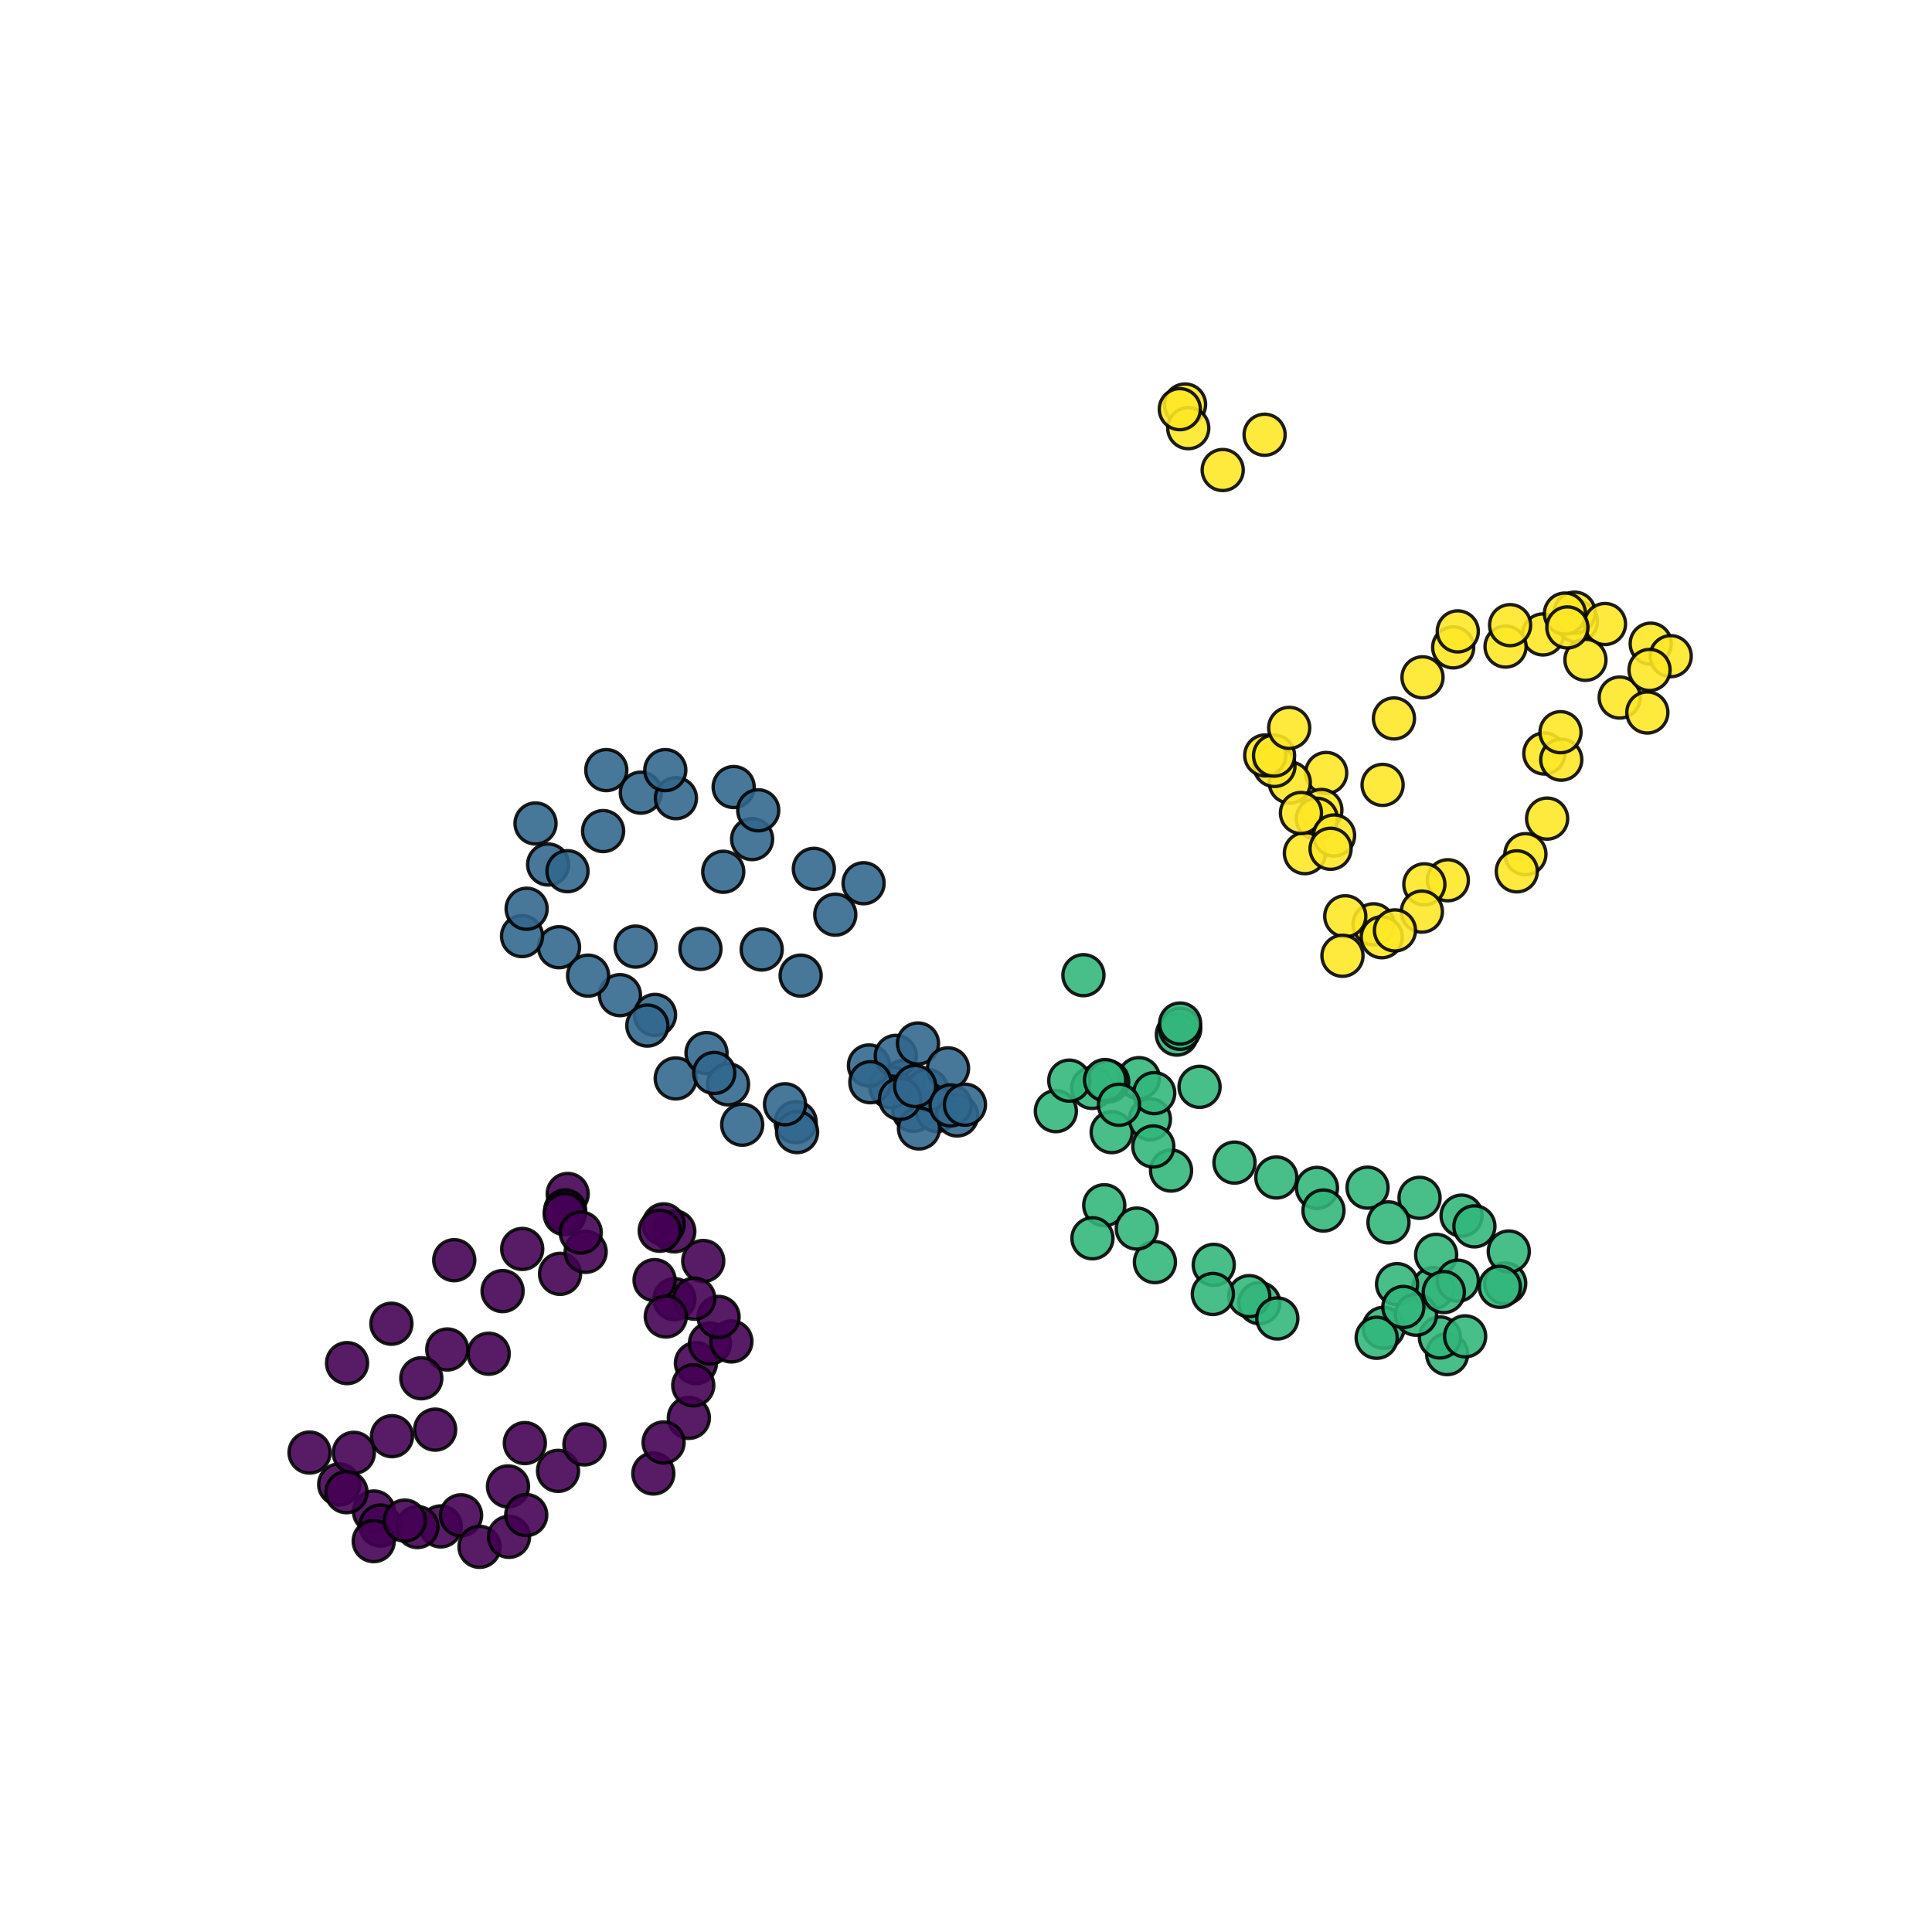 <?xml version="1.0" encoding="utf-8" standalone="no"?>
<!DOCTYPE svg PUBLIC "-//W3C//DTD SVG 1.1//EN"
  "http://www.w3.org/Graphics/SVG/1.1/DTD/svg11.dtd">
<svg xmlns:xlink="http://www.w3.org/1999/xlink" width="576pt" height="576pt" viewBox="0 0 576 576" xmlns="http://www.w3.org/2000/svg" version="1.1">
 <defs>
  <style type="text/css">*{stroke-linejoin: round; stroke-linecap: butt}</style>
 </defs>
 <g id="figure_1">
  <g id="patch_1">
   <path d="M 0 576 
L 576 576 
L 576 0 
L 0 0 
z
" style="fill: #ffffff"/>
  </g>
  <g id="axes_1">
   <g id="PathCollection_1">
    <defs>
     <path id="C0_0_fc00f8e225" d="M 0 6.124 
C 1.624 6.124 3.182 5.478 4.33 4.33 
C 5.478 3.182 6.124 1.624 6.124 -0 
C 6.124 -1.624 5.478 -3.182 4.33 -4.33 
C 3.182 -5.478 1.624 -6.124 0 -6.124 
C -1.624 -6.124 -3.182 -5.478 -4.33 -4.33 
C -5.478 -3.182 -6.124 -1.624 -6.124 0 
C -6.124 1.624 -5.478 3.182 -4.33 4.33 
C -3.182 5.478 -1.624 6.124 0 6.124 
z
"/>
    </defs>
    <g clip-path="url(#pe86ececa7e)">
     <use xlink:href="#C0_0_fc00f8e225" x="201.035" y="367.115" style="fill: #440154; fill-opacity: 0.89; stroke: #000000; stroke-opacity: 0.89"/>
    </g>
    <g clip-path="url(#pe86ececa7e)">
     <use xlink:href="#C0_0_fc00f8e225" x="209.658" y="375.945" style="fill: #440154; fill-opacity: 0.89; stroke: #000000; stroke-opacity: 0.89"/>
    </g>
    <g clip-path="url(#pe86ececa7e)">
     <use xlink:href="#C0_0_fc00f8e225" x="201.056" y="387.321" style="fill: #440154; fill-opacity: 0.89; stroke: #000000; stroke-opacity: 0.89"/>
    </g>
    <g clip-path="url(#pe86ececa7e)">
     <use xlink:href="#C0_0_fc00f8e225" x="195.154" y="381.653" style="fill: #440154; fill-opacity: 0.89; stroke: #000000; stroke-opacity: 0.89"/>
    </g>
    <g clip-path="url(#pe86ececa7e)">
     <use xlink:href="#C0_0_fc00f8e225" x="197.868" y="365.027" style="fill: #440154; fill-opacity: 0.89; stroke: #000000; stroke-opacity: 0.89"/>
    </g>
    <g clip-path="url(#pe86ececa7e)">
     <use xlink:href="#C0_0_fc00f8e225" x="169.25" y="355.965" style="fill: #440154; fill-opacity: 0.89; stroke: #000000; stroke-opacity: 0.89"/>
    </g>
    <g clip-path="url(#pe86ececa7e)">
     <use xlink:href="#C0_0_fc00f8e225" x="196.69" y="366.932" style="fill: #440154; fill-opacity: 0.89; stroke: #000000; stroke-opacity: 0.89"/>
    </g>
    <g clip-path="url(#pe86ececa7e)">
     <use xlink:href="#C0_0_fc00f8e225" x="166.974" y="379.783" style="fill: #440154; fill-opacity: 0.89; stroke: #000000; stroke-opacity: 0.89"/>
    </g>
    <g clip-path="url(#pe86ececa7e)">
     <use xlink:href="#C0_0_fc00f8e225" x="168.494" y="360.861" style="fill: #440154; fill-opacity: 0.89; stroke: #000000; stroke-opacity: 0.89"/>
    </g>
    <g clip-path="url(#pe86ececa7e)">
     <use xlink:href="#C0_0_fc00f8e225" x="174.607" y="373.223" style="fill: #440154; fill-opacity: 0.89; stroke: #000000; stroke-opacity: 0.89"/>
    </g>
    <g clip-path="url(#pe86ececa7e)">
     <use xlink:href="#C0_0_fc00f8e225" x="168.363" y="361.971" style="fill: #440154; fill-opacity: 0.89; stroke: #000000; stroke-opacity: 0.89"/>
    </g>
    <g clip-path="url(#pe86ececa7e)">
     <use xlink:href="#C0_0_fc00f8e225" x="149.84" y="384.919" style="fill: #440154; fill-opacity: 0.89; stroke: #000000; stroke-opacity: 0.89"/>
    </g>
    <g clip-path="url(#pe86ececa7e)">
     <use xlink:href="#C0_0_fc00f8e225" x="166.373" y="438.524" style="fill: #440154; fill-opacity: 0.89; stroke: #000000; stroke-opacity: 0.89"/>
    </g>
    <g clip-path="url(#pe86ececa7e)">
     <use xlink:href="#C0_0_fc00f8e225" x="135.427" y="375.71" style="fill: #440154; fill-opacity: 0.89; stroke: #000000; stroke-opacity: 0.89"/>
    </g>
    <g clip-path="url(#pe86ececa7e)">
     <use xlink:href="#C0_0_fc00f8e225" x="156.476" y="430.239" style="fill: #440154; fill-opacity: 0.89; stroke: #000000; stroke-opacity: 0.89"/>
    </g>
    <g clip-path="url(#pe86ececa7e)">
     <use xlink:href="#C0_0_fc00f8e225" x="151.452" y="443.15" style="fill: #440154; fill-opacity: 0.89; stroke: #000000; stroke-opacity: 0.89"/>
    </g>
    <g clip-path="url(#pe86ececa7e)">
     <use xlink:href="#C0_0_fc00f8e225" x="103.471" y="406.393" style="fill: #440154; fill-opacity: 0.89; stroke: #000000; stroke-opacity: 0.89"/>
    </g>
    <g clip-path="url(#pe86ececa7e)">
     <use xlink:href="#C0_0_fc00f8e225" x="116.693" y="394.656" style="fill: #440154; fill-opacity: 0.89; stroke: #000000; stroke-opacity: 0.89"/>
    </g>
    <g clip-path="url(#pe86ececa7e)">
     <use xlink:href="#C0_0_fc00f8e225" x="131.389" y="455.077" style="fill: #440154; fill-opacity: 0.89; stroke: #000000; stroke-opacity: 0.89"/>
    </g>
    <g clip-path="url(#pe86ececa7e)">
     <use xlink:href="#C0_0_fc00f8e225" x="137.458" y="451.77" style="fill: #440154; fill-opacity: 0.89; stroke: #000000; stroke-opacity: 0.89"/>
    </g>
    <g clip-path="url(#pe86ececa7e)">
     <use xlink:href="#C0_0_fc00f8e225" x="111.496" y="450.635" style="fill: #440154; fill-opacity: 0.89; stroke: #000000; stroke-opacity: 0.89"/>
    </g>
    <g clip-path="url(#pe86ececa7e)">
     <use xlink:href="#C0_0_fc00f8e225" x="92.291" y="433.059" style="fill: #440154; fill-opacity: 0.89; stroke: #000000; stroke-opacity: 0.89"/>
    </g>
    <g clip-path="url(#pe86ececa7e)">
     <use xlink:href="#C0_0_fc00f8e225" x="101.129" y="442.568" style="fill: #440154; fill-opacity: 0.89; stroke: #000000; stroke-opacity: 0.89"/>
    </g>
    <g clip-path="url(#pe86ececa7e)">
     <use xlink:href="#C0_0_fc00f8e225" x="113.433" y="454.825" style="fill: #440154; fill-opacity: 0.89; stroke: #000000; stroke-opacity: 0.89"/>
    </g>
    <g clip-path="url(#pe86ececa7e)">
     <use xlink:href="#C0_0_fc00f8e225" x="105.489" y="433.14" style="fill: #440154; fill-opacity: 0.89; stroke: #000000; stroke-opacity: 0.89"/>
    </g>
    <g clip-path="url(#pe86ececa7e)">
     <use xlink:href="#C0_0_fc00f8e225" x="133.355" y="402.327" style="fill: #440154; fill-opacity: 0.89; stroke: #000000; stroke-opacity: 0.89"/>
    </g>
    <g clip-path="url(#pe86ececa7e)">
     <use xlink:href="#C0_0_fc00f8e225" x="116.866" y="428.182" style="fill: #440154; fill-opacity: 0.89; stroke: #000000; stroke-opacity: 0.89"/>
    </g>
    <g clip-path="url(#pe86ececa7e)">
     <use xlink:href="#C0_0_fc00f8e225" x="124.443" y="455.27" style="fill: #440154; fill-opacity: 0.89; stroke: #000000; stroke-opacity: 0.89"/>
    </g>
    <g clip-path="url(#pe86ececa7e)">
     <use xlink:href="#C0_0_fc00f8e225" x="111.418" y="459.47" style="fill: #440154; fill-opacity: 0.89; stroke: #000000; stroke-opacity: 0.89"/>
    </g>
    <g clip-path="url(#pe86ececa7e)">
     <use xlink:href="#C0_0_fc00f8e225" x="103.302" y="444.873" style="fill: #440154; fill-opacity: 0.89; stroke: #000000; stroke-opacity: 0.89"/>
    </g>
    <g clip-path="url(#pe86ececa7e)">
     <use xlink:href="#C0_0_fc00f8e225" x="120.68" y="453.335" style="fill: #440154; fill-opacity: 0.89; stroke: #000000; stroke-opacity: 0.89"/>
    </g>
    <g clip-path="url(#pe86ececa7e)">
     <use xlink:href="#C0_0_fc00f8e225" x="129.738" y="426.228" style="fill: #440154; fill-opacity: 0.89; stroke: #000000; stroke-opacity: 0.89"/>
    </g>
    <g clip-path="url(#pe86ececa7e)">
     <use xlink:href="#C0_0_fc00f8e225" x="142.959" y="461.165" style="fill: #440154; fill-opacity: 0.89; stroke: #000000; stroke-opacity: 0.89"/>
    </g>
    <g clip-path="url(#pe86ececa7e)">
     <use xlink:href="#C0_0_fc00f8e225" x="151.754" y="458.186" style="fill: #440154; fill-opacity: 0.89; stroke: #000000; stroke-opacity: 0.89"/>
    </g>
    <g clip-path="url(#pe86ececa7e)">
     <use xlink:href="#C0_0_fc00f8e225" x="156.888" y="451.694" style="fill: #440154; fill-opacity: 0.89; stroke: #000000; stroke-opacity: 0.89"/>
    </g>
    <g clip-path="url(#pe86ececa7e)">
     <use xlink:href="#C0_0_fc00f8e225" x="145.7" y="403.597" style="fill: #440154; fill-opacity: 0.89; stroke: #000000; stroke-opacity: 0.89"/>
    </g>
    <g clip-path="url(#pe86ececa7e)">
     <use xlink:href="#C0_0_fc00f8e225" x="125.609" y="410.913" style="fill: #440154; fill-opacity: 0.89; stroke: #000000; stroke-opacity: 0.89"/>
    </g>
    <g clip-path="url(#pe86ececa7e)">
     <use xlink:href="#C0_0_fc00f8e225" x="174.245" y="430.626" style="fill: #440154; fill-opacity: 0.89; stroke: #000000; stroke-opacity: 0.89"/>
    </g>
    <g clip-path="url(#pe86ececa7e)">
     <use xlink:href="#C0_0_fc00f8e225" x="155.688" y="372.358" style="fill: #440154; fill-opacity: 0.89; stroke: #000000; stroke-opacity: 0.89"/>
    </g>
    <g clip-path="url(#pe86ececa7e)">
     <use xlink:href="#C0_0_fc00f8e225" x="194.786" y="439.307" style="fill: #440154; fill-opacity: 0.89; stroke: #000000; stroke-opacity: 0.89"/>
    </g>
    <g clip-path="url(#pe86ececa7e)">
     <use xlink:href="#C0_0_fc00f8e225" x="205.375" y="422.721" style="fill: #440154; fill-opacity: 0.89; stroke: #000000; stroke-opacity: 0.89"/>
    </g>
    <g clip-path="url(#pe86ececa7e)">
     <use xlink:href="#C0_0_fc00f8e225" x="197.844" y="430.049" style="fill: #440154; fill-opacity: 0.89; stroke: #000000; stroke-opacity: 0.89"/>
    </g>
    <g clip-path="url(#pe86ececa7e)">
     <use xlink:href="#C0_0_fc00f8e225" x="173.141" y="367.469" style="fill: #440154; fill-opacity: 0.89; stroke: #000000; stroke-opacity: 0.89"/>
    </g>
    <g clip-path="url(#pe86ececa7e)">
     <use xlink:href="#C0_0_fc00f8e225" x="207.483" y="406.403" style="fill: #440154; fill-opacity: 0.89; stroke: #000000; stroke-opacity: 0.89"/>
    </g>
    <g clip-path="url(#pe86ececa7e)">
     <use xlink:href="#C0_0_fc00f8e225" x="211.66" y="400.534" style="fill: #440154; fill-opacity: 0.89; stroke: #000000; stroke-opacity: 0.89"/>
    </g>
    <g clip-path="url(#pe86ececa7e)">
     <use xlink:href="#C0_0_fc00f8e225" x="206.683" y="413.022" style="fill: #440154; fill-opacity: 0.89; stroke: #000000; stroke-opacity: 0.89"/>
    </g>
    <g clip-path="url(#pe86ececa7e)">
     <use xlink:href="#C0_0_fc00f8e225" x="218.057" y="399.934" style="fill: #440154; fill-opacity: 0.89; stroke: #000000; stroke-opacity: 0.89"/>
    </g>
    <g clip-path="url(#pe86ececa7e)">
     <use xlink:href="#C0_0_fc00f8e225" x="214.234" y="392.629" style="fill: #440154; fill-opacity: 0.89; stroke: #000000; stroke-opacity: 0.89"/>
    </g>
    <g clip-path="url(#pe86ececa7e)">
     <use xlink:href="#C0_0_fc00f8e225" x="206.999" y="387.181" style="fill: #440154; fill-opacity: 0.89; stroke: #000000; stroke-opacity: 0.89"/>
    </g>
    <g clip-path="url(#pe86ececa7e)">
     <use xlink:href="#C0_0_fc00f8e225" x="198.495" y="392.507" style="fill: #440154; fill-opacity: 0.89; stroke: #000000; stroke-opacity: 0.89"/>
    </g>
    <g clip-path="url(#pe86ececa7e)">
     <use xlink:href="#C0_0_fc00f8e225" x="272.319" y="331.191" style="fill: #31678e; fill-opacity: 0.89; stroke: #000000; stroke-opacity: 0.89"/>
    </g>
    <g clip-path="url(#pe86ececa7e)">
     <use xlink:href="#C0_0_fc00f8e225" x="279.324" y="331.223" style="fill: #31678e; fill-opacity: 0.89; stroke: #000000; stroke-opacity: 0.89"/>
    </g>
    <g clip-path="url(#pe86ececa7e)">
     <use xlink:href="#C0_0_fc00f8e225" x="285.365" y="332.567" style="fill: #31678e; fill-opacity: 0.89; stroke: #000000; stroke-opacity: 0.89"/>
    </g>
    <g clip-path="url(#pe86ececa7e)">
     <use xlink:href="#C0_0_fc00f8e225" x="269.458" y="322.248" style="fill: #31678e; fill-opacity: 0.89; stroke: #000000; stroke-opacity: 0.89"/>
    </g>
    <g clip-path="url(#pe86ececa7e)">
     <use xlink:href="#C0_0_fc00f8e225" x="276.45" y="324.942" style="fill: #31678e; fill-opacity: 0.89; stroke: #000000; stroke-opacity: 0.89"/>
    </g>
    <g clip-path="url(#pe86ececa7e)">
     <use xlink:href="#C0_0_fc00f8e225" x="265.458" y="324.122" style="fill: #31678e; fill-opacity: 0.89; stroke: #000000; stroke-opacity: 0.89"/>
    </g>
    <g clip-path="url(#pe86ececa7e)">
     <use xlink:href="#C0_0_fc00f8e225" x="257.464" y="263.327" style="fill: #31678e; fill-opacity: 0.89; stroke: #000000; stroke-opacity: 0.89"/>
    </g>
    <g clip-path="url(#pe86ececa7e)">
     <use xlink:href="#C0_0_fc00f8e225" x="249.031" y="272.691" style="fill: #31678e; fill-opacity: 0.89; stroke: #000000; stroke-opacity: 0.89"/>
    </g>
    <g clip-path="url(#pe86ececa7e)">
     <use xlink:href="#C0_0_fc00f8e225" x="259.066" y="317.658" style="fill: #31678e; fill-opacity: 0.89; stroke: #000000; stroke-opacity: 0.89"/>
    </g>
    <g clip-path="url(#pe86ececa7e)">
     <use xlink:href="#C0_0_fc00f8e225" x="242.636" y="259.035" style="fill: #31678e; fill-opacity: 0.89; stroke: #000000; stroke-opacity: 0.89"/>
    </g>
    <g clip-path="url(#pe86ececa7e)">
     <use xlink:href="#C0_0_fc00f8e225" x="218.732" y="234.644" style="fill: #31678e; fill-opacity: 0.89; stroke: #000000; stroke-opacity: 0.89"/>
    </g>
    <g clip-path="url(#pe86ececa7e)">
     <use xlink:href="#C0_0_fc00f8e225" x="238.7" y="290.867" style="fill: #31678e; fill-opacity: 0.89; stroke: #000000; stroke-opacity: 0.89"/>
    </g>
    <g clip-path="url(#pe86ececa7e)">
     <use xlink:href="#C0_0_fc00f8e225" x="215.627" y="259.909" style="fill: #31678e; fill-opacity: 0.89; stroke: #000000; stroke-opacity: 0.89"/>
    </g>
    <g clip-path="url(#pe86ececa7e)">
     <use xlink:href="#C0_0_fc00f8e225" x="191.062" y="236.319" style="fill: #31678e; fill-opacity: 0.89; stroke: #000000; stroke-opacity: 0.89"/>
    </g>
    <g clip-path="url(#pe86ececa7e)">
     <use xlink:href="#C0_0_fc00f8e225" x="237.224" y="334.565" style="fill: #31678e; fill-opacity: 0.89; stroke: #000000; stroke-opacity: 0.89"/>
    </g>
    <g clip-path="url(#pe86ececa7e)">
     <use xlink:href="#C0_0_fc00f8e225" x="237.64" y="337.516" style="fill: #31678e; fill-opacity: 0.89; stroke: #000000; stroke-opacity: 0.89"/>
    </g>
    <g clip-path="url(#pe86ececa7e)">
     <use xlink:href="#C0_0_fc00f8e225" x="189.503" y="282.216" style="fill: #31678e; fill-opacity: 0.89; stroke: #000000; stroke-opacity: 0.89"/>
    </g>
    <g clip-path="url(#pe86ececa7e)">
     <use xlink:href="#C0_0_fc00f8e225" x="234.04" y="329.219" style="fill: #31678e; fill-opacity: 0.89; stroke: #000000; stroke-opacity: 0.89"/>
    </g>
    <g clip-path="url(#pe86ececa7e)">
     <use xlink:href="#C0_0_fc00f8e225" x="179.808" y="247.778" style="fill: #31678e; fill-opacity: 0.89; stroke: #000000; stroke-opacity: 0.89"/>
    </g>
    <g clip-path="url(#pe86ececa7e)">
     <use xlink:href="#C0_0_fc00f8e225" x="163.42" y="257.74" style="fill: #31678e; fill-opacity: 0.89; stroke: #000000; stroke-opacity: 0.89"/>
    </g>
    <g clip-path="url(#pe86ececa7e)">
     <use xlink:href="#C0_0_fc00f8e225" x="208.835" y="282.901" style="fill: #31678e; fill-opacity: 0.89; stroke: #000000; stroke-opacity: 0.89"/>
    </g>
    <g clip-path="url(#pe86ececa7e)">
     <use xlink:href="#C0_0_fc00f8e225" x="184.829" y="296.697" style="fill: #31678e; fill-opacity: 0.89; stroke: #000000; stroke-opacity: 0.89"/>
    </g>
    <g clip-path="url(#pe86ececa7e)">
     <use xlink:href="#C0_0_fc00f8e225" x="166.665" y="282.396" style="fill: #31678e; fill-opacity: 0.89; stroke: #000000; stroke-opacity: 0.89"/>
    </g>
    <g clip-path="url(#pe86ececa7e)">
     <use xlink:href="#C0_0_fc00f8e225" x="201.462" y="321.519" style="fill: #31678e; fill-opacity: 0.89; stroke: #000000; stroke-opacity: 0.89"/>
    </g>
    <g clip-path="url(#pe86ececa7e)">
     <use xlink:href="#C0_0_fc00f8e225" x="155.639" y="279.084" style="fill: #31678e; fill-opacity: 0.89; stroke: #000000; stroke-opacity: 0.89"/>
    </g>
    <g clip-path="url(#pe86ececa7e)">
     <use xlink:href="#C0_0_fc00f8e225" x="195.285" y="302.586" style="fill: #31678e; fill-opacity: 0.89; stroke: #000000; stroke-opacity: 0.89"/>
    </g>
    <g clip-path="url(#pe86ececa7e)">
     <use xlink:href="#C0_0_fc00f8e225" x="157.007" y="270.932" style="fill: #31678e; fill-opacity: 0.89; stroke: #000000; stroke-opacity: 0.89"/>
    </g>
    <g clip-path="url(#pe86ececa7e)">
     <use xlink:href="#C0_0_fc00f8e225" x="210.64" y="313.96" style="fill: #31678e; fill-opacity: 0.89; stroke: #000000; stroke-opacity: 0.89"/>
    </g>
    <g clip-path="url(#pe86ececa7e)">
     <use xlink:href="#C0_0_fc00f8e225" x="192.996" y="305.761" style="fill: #31678e; fill-opacity: 0.89; stroke: #000000; stroke-opacity: 0.89"/>
    </g>
    <g clip-path="url(#pe86ececa7e)">
     <use xlink:href="#C0_0_fc00f8e225" x="175.336" y="290.871" style="fill: #31678e; fill-opacity: 0.89; stroke: #000000; stroke-opacity: 0.89"/>
    </g>
    <g clip-path="url(#pe86ececa7e)">
     <use xlink:href="#C0_0_fc00f8e225" x="221.28" y="335.311" style="fill: #31678e; fill-opacity: 0.89; stroke: #000000; stroke-opacity: 0.89"/>
    </g>
    <g clip-path="url(#pe86ececa7e)">
     <use xlink:href="#C0_0_fc00f8e225" x="217.053" y="323.279" style="fill: #31678e; fill-opacity: 0.89; stroke: #000000; stroke-opacity: 0.89"/>
    </g>
    <g clip-path="url(#pe86ececa7e)">
     <use xlink:href="#C0_0_fc00f8e225" x="212.946" y="319.893" style="fill: #31678e; fill-opacity: 0.89; stroke: #000000; stroke-opacity: 0.89"/>
    </g>
    <g clip-path="url(#pe86ececa7e)">
     <use xlink:href="#C0_0_fc00f8e225" x="159.658" y="245.507" style="fill: #31678e; fill-opacity: 0.89; stroke: #000000; stroke-opacity: 0.89"/>
    </g>
    <g clip-path="url(#pe86ececa7e)">
     <use xlink:href="#C0_0_fc00f8e225" x="169.192" y="259.739" style="fill: #31678e; fill-opacity: 0.89; stroke: #000000; stroke-opacity: 0.89"/>
    </g>
    <g clip-path="url(#pe86ececa7e)">
     <use xlink:href="#C0_0_fc00f8e225" x="180.76" y="229.599" style="fill: #31678e; fill-opacity: 0.89; stroke: #000000; stroke-opacity: 0.89"/>
    </g>
    <g clip-path="url(#pe86ececa7e)">
     <use xlink:href="#C0_0_fc00f8e225" x="227.093" y="283.084" style="fill: #31678e; fill-opacity: 0.89; stroke: #000000; stroke-opacity: 0.89"/>
    </g>
    <g clip-path="url(#pe86ececa7e)">
     <use xlink:href="#C0_0_fc00f8e225" x="201.52" y="237.966" style="fill: #31678e; fill-opacity: 0.89; stroke: #000000; stroke-opacity: 0.89"/>
    </g>
    <g clip-path="url(#pe86ececa7e)">
     <use xlink:href="#C0_0_fc00f8e225" x="224.234" y="250.17" style="fill: #31678e; fill-opacity: 0.89; stroke: #000000; stroke-opacity: 0.89"/>
    </g>
    <g clip-path="url(#pe86ececa7e)">
     <use xlink:href="#C0_0_fc00f8e225" x="226.058" y="241.58" style="fill: #31678e; fill-opacity: 0.89; stroke: #000000; stroke-opacity: 0.89"/>
    </g>
    <g clip-path="url(#pe86ececa7e)">
     <use xlink:href="#C0_0_fc00f8e225" x="198.347" y="229.596" style="fill: #31678e; fill-opacity: 0.89; stroke: #000000; stroke-opacity: 0.89"/>
    </g>
    <g clip-path="url(#pe86ececa7e)">
     <use xlink:href="#C0_0_fc00f8e225" x="267.07" y="314.794" style="fill: #31678e; fill-opacity: 0.89; stroke: #000000; stroke-opacity: 0.89"/>
    </g>
    <g clip-path="url(#pe86ececa7e)">
     <use xlink:href="#C0_0_fc00f8e225" x="259.485" y="322.655" style="fill: #31678e; fill-opacity: 0.89; stroke: #000000; stroke-opacity: 0.89"/>
    </g>
    <g clip-path="url(#pe86ececa7e)">
     <use xlink:href="#C0_0_fc00f8e225" x="273.689" y="311.099" style="fill: #31678e; fill-opacity: 0.89; stroke: #000000; stroke-opacity: 0.89"/>
    </g>
    <g clip-path="url(#pe86ececa7e)">
     <use xlink:href="#C0_0_fc00f8e225" x="273.98" y="336.432" style="fill: #31678e; fill-opacity: 0.89; stroke: #000000; stroke-opacity: 0.89"/>
    </g>
    <g clip-path="url(#pe86ececa7e)">
     <use xlink:href="#C0_0_fc00f8e225" x="268.331" y="327.613" style="fill: #31678e; fill-opacity: 0.89; stroke: #000000; stroke-opacity: 0.89"/>
    </g>
    <g clip-path="url(#pe86ececa7e)">
     <use xlink:href="#C0_0_fc00f8e225" x="282.641" y="318.515" style="fill: #31678e; fill-opacity: 0.89; stroke: #000000; stroke-opacity: 0.89"/>
    </g>
    <g clip-path="url(#pe86ececa7e)">
     <use xlink:href="#C0_0_fc00f8e225" x="272.83" y="323.782" style="fill: #31678e; fill-opacity: 0.89; stroke: #000000; stroke-opacity: 0.89"/>
    </g>
    <g clip-path="url(#pe86ececa7e)">
     <use xlink:href="#C0_0_fc00f8e225" x="283.428" y="329.565" style="fill: #31678e; fill-opacity: 0.89; stroke: #000000; stroke-opacity: 0.89"/>
    </g>
    <g clip-path="url(#pe86ececa7e)">
     <use xlink:href="#C0_0_fc00f8e225" x="287.692" y="329.348" style="fill: #31678e; fill-opacity: 0.89; stroke: #000000; stroke-opacity: 0.89"/>
    </g>
    <g clip-path="url(#pe86ececa7e)">
     <use xlink:href="#C0_0_fc00f8e225" x="448.754" y="382.636" style="fill: #32b67a; fill-opacity: 0.89; stroke: #000000; stroke-opacity: 0.89"/>
    </g>
    <g clip-path="url(#pe86ececa7e)">
     <use xlink:href="#C0_0_fc00f8e225" x="423.222" y="357.118" style="fill: #32b67a; fill-opacity: 0.89; stroke: #000000; stroke-opacity: 0.89"/>
    </g>
    <g clip-path="url(#pe86ececa7e)">
     <use xlink:href="#C0_0_fc00f8e225" x="435.753" y="362.425" style="fill: #32b67a; fill-opacity: 0.89; stroke: #000000; stroke-opacity: 0.89"/>
    </g>
    <g clip-path="url(#pe86ececa7e)">
     <use xlink:href="#C0_0_fc00f8e225" x="427.293" y="384.045" style="fill: #32b67a; fill-opacity: 0.89; stroke: #000000; stroke-opacity: 0.89"/>
    </g>
    <g clip-path="url(#pe86ececa7e)">
     <use xlink:href="#C0_0_fc00f8e225" x="407.715" y="354.086" style="fill: #32b67a; fill-opacity: 0.89; stroke: #000000; stroke-opacity: 0.89"/>
    </g>
    <g clip-path="url(#pe86ececa7e)">
     <use xlink:href="#C0_0_fc00f8e225" x="428.17" y="374.115" style="fill: #32b67a; fill-opacity: 0.89; stroke: #000000; stroke-opacity: 0.89"/>
    </g>
    <g clip-path="url(#pe86ececa7e)">
     <use xlink:href="#C0_0_fc00f8e225" x="434.628" y="381.821" style="fill: #32b67a; fill-opacity: 0.89; stroke: #000000; stroke-opacity: 0.89"/>
    </g>
    <g clip-path="url(#pe86ececa7e)">
     <use xlink:href="#C0_0_fc00f8e225" x="416.516" y="382.85" style="fill: #32b67a; fill-opacity: 0.89; stroke: #000000; stroke-opacity: 0.89"/>
    </g>
    <g clip-path="url(#pe86ececa7e)">
     <use xlink:href="#C0_0_fc00f8e225" x="412.506" y="395.87" style="fill: #32b67a; fill-opacity: 0.89; stroke: #000000; stroke-opacity: 0.89"/>
    </g>
    <g clip-path="url(#pe86ececa7e)">
     <use xlink:href="#C0_0_fc00f8e225" x="431.447" y="403.716" style="fill: #32b67a; fill-opacity: 0.89; stroke: #000000; stroke-opacity: 0.89"/>
    </g>
    <g clip-path="url(#pe86ececa7e)">
     <use xlink:href="#C0_0_fc00f8e225" x="410.434" y="398.844" style="fill: #32b67a; fill-opacity: 0.89; stroke: #000000; stroke-opacity: 0.89"/>
    </g>
    <g clip-path="url(#pe86ececa7e)">
     <use xlink:href="#C0_0_fc00f8e225" x="357.634" y="324.025" style="fill: #32b67a; fill-opacity: 0.89; stroke: #000000; stroke-opacity: 0.89"/>
    </g>
    <g clip-path="url(#pe86ececa7e)">
     <use xlink:href="#C0_0_fc00f8e225" x="375.455" y="388.518" style="fill: #32b67a; fill-opacity: 0.89; stroke: #000000; stroke-opacity: 0.89"/>
    </g>
    <g clip-path="url(#pe86ececa7e)">
     <use xlink:href="#C0_0_fc00f8e225" x="392.639" y="354.159" style="fill: #32b67a; fill-opacity: 0.89; stroke: #000000; stroke-opacity: 0.89"/>
    </g>
    <g clip-path="url(#pe86ececa7e)">
     <use xlink:href="#C0_0_fc00f8e225" x="339.56" y="321.432" style="fill: #32b67a; fill-opacity: 0.89; stroke: #000000; stroke-opacity: 0.89"/>
    </g>
    <g clip-path="url(#pe86ececa7e)">
     <use xlink:href="#C0_0_fc00f8e225" x="372.446" y="386.426" style="fill: #32b67a; fill-opacity: 0.89; stroke: #000000; stroke-opacity: 0.89"/>
    </g>
    <g clip-path="url(#pe86ececa7e)">
     <use xlink:href="#C0_0_fc00f8e225" x="368.044" y="346.614" style="fill: #32b67a; fill-opacity: 0.89; stroke: #000000; stroke-opacity: 0.89"/>
    </g>
    <g clip-path="url(#pe86ececa7e)">
     <use xlink:href="#C0_0_fc00f8e225" x="331.428" y="337.536" style="fill: #32b67a; fill-opacity: 0.89; stroke: #000000; stroke-opacity: 0.89"/>
    </g>
    <g clip-path="url(#pe86ececa7e)">
     <use xlink:href="#C0_0_fc00f8e225" x="325.613" y="324.347" style="fill: #32b67a; fill-opacity: 0.89; stroke: #000000; stroke-opacity: 0.89"/>
    </g>
    <g clip-path="url(#pe86ececa7e)">
     <use xlink:href="#C0_0_fc00f8e225" x="330.383" y="322.457" style="fill: #32b67a; fill-opacity: 0.89; stroke: #000000; stroke-opacity: 0.89"/>
    </g>
    <g clip-path="url(#pe86ececa7e)">
     <use xlink:href="#C0_0_fc00f8e225" x="342.837" y="333.7" style="fill: #32b67a; fill-opacity: 0.89; stroke: #000000; stroke-opacity: 0.89"/>
    </g>
    <g clip-path="url(#pe86ececa7e)">
     <use xlink:href="#C0_0_fc00f8e225" x="344.116" y="325.908" style="fill: #32b67a; fill-opacity: 0.89; stroke: #000000; stroke-opacity: 0.89"/>
    </g>
    <g clip-path="url(#pe86ececa7e)">
     <use xlink:href="#C0_0_fc00f8e225" x="314.788" y="331.274" style="fill: #32b67a; fill-opacity: 0.89; stroke: #000000; stroke-opacity: 0.89"/>
    </g>
    <g clip-path="url(#pe86ececa7e)">
     <use xlink:href="#C0_0_fc00f8e225" x="318.788" y="322.177" style="fill: #32b67a; fill-opacity: 0.89; stroke: #000000; stroke-opacity: 0.89"/>
    </g>
    <g clip-path="url(#pe86ececa7e)">
     <use xlink:href="#C0_0_fc00f8e225" x="349.133" y="348.992" style="fill: #32b67a; fill-opacity: 0.89; stroke: #000000; stroke-opacity: 0.89"/>
    </g>
    <g clip-path="url(#pe86ececa7e)">
     <use xlink:href="#C0_0_fc00f8e225" x="329.212" y="359.331" style="fill: #32b67a; fill-opacity: 0.89; stroke: #000000; stroke-opacity: 0.89"/>
    </g>
    <g clip-path="url(#pe86ececa7e)">
     <use xlink:href="#C0_0_fc00f8e225" x="343.844" y="341.794" style="fill: #32b67a; fill-opacity: 0.89; stroke: #000000; stroke-opacity: 0.89"/>
    </g>
    <g clip-path="url(#pe86ececa7e)">
     <use xlink:href="#C0_0_fc00f8e225" x="325.695" y="369.179" style="fill: #32b67a; fill-opacity: 0.89; stroke: #000000; stroke-opacity: 0.89"/>
    </g>
    <g clip-path="url(#pe86ececa7e)">
     <use xlink:href="#C0_0_fc00f8e225" x="329.457" y="322.007" style="fill: #32b67a; fill-opacity: 0.89; stroke: #000000; stroke-opacity: 0.89"/>
    </g>
    <g clip-path="url(#pe86ececa7e)">
     <use xlink:href="#C0_0_fc00f8e225" x="344.322" y="376.284" style="fill: #32b67a; fill-opacity: 0.89; stroke: #000000; stroke-opacity: 0.89"/>
    </g>
    <g clip-path="url(#pe86ececa7e)">
     <use xlink:href="#C0_0_fc00f8e225" x="333.615" y="329.371" style="fill: #32b67a; fill-opacity: 0.89; stroke: #000000; stroke-opacity: 0.89"/>
    </g>
    <g clip-path="url(#pe86ececa7e)">
     <use xlink:href="#C0_0_fc00f8e225" x="338.92" y="366.283" style="fill: #32b67a; fill-opacity: 0.89; stroke: #000000; stroke-opacity: 0.89"/>
    </g>
    <g clip-path="url(#pe86ececa7e)">
     <use xlink:href="#C0_0_fc00f8e225" x="361.865" y="377.095" style="fill: #32b67a; fill-opacity: 0.89; stroke: #000000; stroke-opacity: 0.89"/>
    </g>
    <g clip-path="url(#pe86ececa7e)">
     <use xlink:href="#C0_0_fc00f8e225" x="323.009" y="290.742" style="fill: #32b67a; fill-opacity: 0.89; stroke: #000000; stroke-opacity: 0.89"/>
    </g>
    <g clip-path="url(#pe86ececa7e)">
     <use xlink:href="#C0_0_fc00f8e225" x="361.598" y="385.785" style="fill: #32b67a; fill-opacity: 0.89; stroke: #000000; stroke-opacity: 0.89"/>
    </g>
    <g clip-path="url(#pe86ececa7e)">
     <use xlink:href="#C0_0_fc00f8e225" x="380.521" y="351.056" style="fill: #32b67a; fill-opacity: 0.89; stroke: #000000; stroke-opacity: 0.89"/>
    </g>
    <g clip-path="url(#pe86ececa7e)">
     <use xlink:href="#C0_0_fc00f8e225" x="394.576" y="360.908" style="fill: #32b67a; fill-opacity: 0.89; stroke: #000000; stroke-opacity: 0.89"/>
    </g>
    <g clip-path="url(#pe86ececa7e)">
     <use xlink:href="#C0_0_fc00f8e225" x="380.816" y="393.083" style="fill: #32b67a; fill-opacity: 0.89; stroke: #000000; stroke-opacity: 0.89"/>
    </g>
    <g clip-path="url(#pe86ececa7e)">
     <use xlink:href="#C0_0_fc00f8e225" x="350.871" y="308.449" style="fill: #32b67a; fill-opacity: 0.89; stroke: #000000; stroke-opacity: 0.89"/>
    </g>
    <g clip-path="url(#pe86ececa7e)">
     <use xlink:href="#C0_0_fc00f8e225" x="351.857" y="306.726" style="fill: #32b67a; fill-opacity: 0.89; stroke: #000000; stroke-opacity: 0.89"/>
    </g>
    <g clip-path="url(#pe86ececa7e)">
     <use xlink:href="#C0_0_fc00f8e225" x="429.299" y="398.741" style="fill: #32b67a; fill-opacity: 0.89; stroke: #000000; stroke-opacity: 0.89"/>
    </g>
    <g clip-path="url(#pe86ececa7e)">
     <use xlink:href="#C0_0_fc00f8e225" x="351.84" y="305.154" style="fill: #32b67a; fill-opacity: 0.89; stroke: #000000; stroke-opacity: 0.89"/>
    </g>
    <g clip-path="url(#pe86ececa7e)">
     <use xlink:href="#C0_0_fc00f8e225" x="436.813" y="398.41" style="fill: #32b67a; fill-opacity: 0.89; stroke: #000000; stroke-opacity: 0.89"/>
    </g>
    <g clip-path="url(#pe86ececa7e)">
     <use xlink:href="#C0_0_fc00f8e225" x="422.163" y="391.963" style="fill: #32b67a; fill-opacity: 0.89; stroke: #000000; stroke-opacity: 0.89"/>
    </g>
    <g clip-path="url(#pe86ececa7e)">
     <use xlink:href="#C0_0_fc00f8e225" x="418.387" y="389.653" style="fill: #32b67a; fill-opacity: 0.89; stroke: #000000; stroke-opacity: 0.89"/>
    </g>
    <g clip-path="url(#pe86ececa7e)">
     <use xlink:href="#C0_0_fc00f8e225" x="413.955" y="364.439" style="fill: #32b67a; fill-opacity: 0.89; stroke: #000000; stroke-opacity: 0.89"/>
    </g>
    <g clip-path="url(#pe86ececa7e)">
     <use xlink:href="#C0_0_fc00f8e225" x="439.573" y="365.625" style="fill: #32b67a; fill-opacity: 0.89; stroke: #000000; stroke-opacity: 0.89"/>
    </g>
    <g clip-path="url(#pe86ececa7e)">
     <use xlink:href="#C0_0_fc00f8e225" x="430.455" y="385.227" style="fill: #32b67a; fill-opacity: 0.89; stroke: #000000; stroke-opacity: 0.89"/>
    </g>
    <g clip-path="url(#pe86ececa7e)">
     <use xlink:href="#C0_0_fc00f8e225" x="449.823" y="373.123" style="fill: #32b67a; fill-opacity: 0.89; stroke: #000000; stroke-opacity: 0.89"/>
    </g>
    <g clip-path="url(#pe86ececa7e)">
     <use xlink:href="#C0_0_fc00f8e225" x="447.162" y="383.659" style="fill: #32b67a; fill-opacity: 0.89; stroke: #000000; stroke-opacity: 0.89"/>
    </g>
    <g clip-path="url(#pe86ececa7e)">
     <use xlink:href="#C0_0_fc00f8e225" x="460.037" y="189.148" style="fill: #fde725; fill-opacity: 0.89; stroke: #000000; stroke-opacity: 0.89"/>
    </g>
    <g clip-path="url(#pe86ececa7e)">
     <use xlink:href="#C0_0_fc00f8e225" x="470.14" y="185.268" style="fill: #fde725; fill-opacity: 0.89; stroke: #000000; stroke-opacity: 0.89"/>
    </g>
    <g clip-path="url(#pe86ececa7e)">
     <use xlink:href="#C0_0_fc00f8e225" x="492.136" y="191.905" style="fill: #fde725; fill-opacity: 0.89; stroke: #000000; stroke-opacity: 0.89"/>
    </g>
    <g clip-path="url(#pe86ececa7e)">
     <use xlink:href="#C0_0_fc00f8e225" x="377.027" y="129.614" style="fill: #fde725; fill-opacity: 0.89; stroke: #000000; stroke-opacity: 0.89"/>
    </g>
    <g clip-path="url(#pe86ececa7e)">
     <use xlink:href="#C0_0_fc00f8e225" x="469.462" y="182.658" style="fill: #fde725; fill-opacity: 0.89; stroke: #000000; stroke-opacity: 0.89"/>
    </g>
    <g clip-path="url(#pe86ececa7e)">
     <use xlink:href="#C0_0_fc00f8e225" x="482.89" y="207.961" style="fill: #fde725; fill-opacity: 0.89; stroke: #000000; stroke-opacity: 0.89"/>
    </g>
    <g clip-path="url(#pe86ececa7e)">
     <use xlink:href="#C0_0_fc00f8e225" x="448.86" y="192.766" style="fill: #fde725; fill-opacity: 0.89; stroke: #000000; stroke-opacity: 0.89"/>
    </g>
    <g clip-path="url(#pe86ececa7e)">
     <use xlink:href="#C0_0_fc00f8e225" x="466.56" y="182.931" style="fill: #fde725; fill-opacity: 0.89; stroke: #000000; stroke-opacity: 0.89"/>
    </g>
    <g clip-path="url(#pe86ececa7e)">
     <use xlink:href="#C0_0_fc00f8e225" x="460.422" y="224.65" style="fill: #fde725; fill-opacity: 0.89; stroke: #000000; stroke-opacity: 0.89"/>
    </g>
    <g clip-path="url(#pe86ececa7e)">
     <use xlink:href="#C0_0_fc00f8e225" x="364.531" y="140.131" style="fill: #fde725; fill-opacity: 0.89; stroke: #000000; stroke-opacity: 0.89"/>
    </g>
    <g clip-path="url(#pe86ececa7e)">
     <use xlink:href="#C0_0_fc00f8e225" x="353.305" y="120.595" style="fill: #fde725; fill-opacity: 0.89; stroke: #000000; stroke-opacity: 0.89"/>
    </g>
    <g clip-path="url(#pe86ececa7e)">
     <use xlink:href="#C0_0_fc00f8e225" x="354.263" y="127.651" style="fill: #fde725; fill-opacity: 0.89; stroke: #000000; stroke-opacity: 0.89"/>
    </g>
    <g clip-path="url(#pe86ececa7e)">
     <use xlink:href="#C0_0_fc00f8e225" x="351.747" y="121.99" style="fill: #fde725; fill-opacity: 0.89; stroke: #000000; stroke-opacity: 0.89"/>
    </g>
    <g clip-path="url(#pe86ececa7e)">
     <use xlink:href="#C0_0_fc00f8e225" x="461.252" y="244.052" style="fill: #fde725; fill-opacity: 0.89; stroke: #000000; stroke-opacity: 0.89"/>
    </g>
    <g clip-path="url(#pe86ececa7e)">
     <use xlink:href="#C0_0_fc00f8e225" x="415.588" y="214.198" style="fill: #fde725; fill-opacity: 0.89; stroke: #000000; stroke-opacity: 0.89"/>
    </g>
    <g clip-path="url(#pe86ececa7e)">
     <use xlink:href="#C0_0_fc00f8e225" x="454.781" y="254.661" style="fill: #fde725; fill-opacity: 0.89; stroke: #000000; stroke-opacity: 0.89"/>
    </g>
    <g clip-path="url(#pe86ececa7e)">
     <use xlink:href="#C0_0_fc00f8e225" x="431.653" y="262.437" style="fill: #fde725; fill-opacity: 0.89; stroke: #000000; stroke-opacity: 0.89"/>
    </g>
    <g clip-path="url(#pe86ececa7e)">
     <use xlink:href="#C0_0_fc00f8e225" x="412.205" y="234.001" style="fill: #fde725; fill-opacity: 0.89; stroke: #000000; stroke-opacity: 0.89"/>
    </g>
    <g clip-path="url(#pe86ececa7e)">
     <use xlink:href="#C0_0_fc00f8e225" x="452.217" y="259.781" style="fill: #fde725; fill-opacity: 0.89; stroke: #000000; stroke-opacity: 0.89"/>
    </g>
    <g clip-path="url(#pe86ececa7e)">
     <use xlink:href="#C0_0_fc00f8e225" x="395.387" y="230.455" style="fill: #fde725; fill-opacity: 0.89; stroke: #000000; stroke-opacity: 0.89"/>
    </g>
    <g clip-path="url(#pe86ececa7e)">
     <use xlink:href="#C0_0_fc00f8e225" x="424.649" y="263.653" style="fill: #fde725; fill-opacity: 0.89; stroke: #000000; stroke-opacity: 0.89"/>
    </g>
    <g clip-path="url(#pe86ececa7e)">
     <use xlink:href="#C0_0_fc00f8e225" x="409.495" y="275.571" style="fill: #fde725; fill-opacity: 0.89; stroke: #000000; stroke-opacity: 0.89"/>
    </g>
    <g clip-path="url(#pe86ececa7e)">
     <use xlink:href="#C0_0_fc00f8e225" x="393.947" y="241.481" style="fill: #fde725; fill-opacity: 0.89; stroke: #000000; stroke-opacity: 0.89"/>
    </g>
    <g clip-path="url(#pe86ececa7e)">
     <use xlink:href="#C0_0_fc00f8e225" x="392.598" y="244.095" style="fill: #fde725; fill-opacity: 0.89; stroke: #000000; stroke-opacity: 0.89"/>
    </g>
    <g clip-path="url(#pe86ececa7e)">
     <use xlink:href="#C0_0_fc00f8e225" x="411.965" y="279.422" style="fill: #fde725; fill-opacity: 0.89; stroke: #000000; stroke-opacity: 0.89"/>
    </g>
    <g clip-path="url(#pe86ececa7e)">
     <use xlink:href="#C0_0_fc00f8e225" x="423.913" y="271.79" style="fill: #fde725; fill-opacity: 0.89; stroke: #000000; stroke-opacity: 0.89"/>
    </g>
    <g clip-path="url(#pe86ececa7e)">
     <use xlink:href="#C0_0_fc00f8e225" x="401.075" y="273.177" style="fill: #fde725; fill-opacity: 0.89; stroke: #000000; stroke-opacity: 0.89"/>
    </g>
    <g clip-path="url(#pe86ececa7e)">
     <use xlink:href="#C0_0_fc00f8e225" x="415.887" y="277.393" style="fill: #fde725; fill-opacity: 0.89; stroke: #000000; stroke-opacity: 0.89"/>
    </g>
    <g clip-path="url(#pe86ececa7e)">
     <use xlink:href="#C0_0_fc00f8e225" x="400.239" y="284.948" style="fill: #fde725; fill-opacity: 0.89; stroke: #000000; stroke-opacity: 0.89"/>
    </g>
    <g clip-path="url(#pe86ececa7e)">
     <use xlink:href="#C0_0_fc00f8e225" x="384.536" y="233.32" style="fill: #fde725; fill-opacity: 0.89; stroke: #000000; stroke-opacity: 0.89"/>
    </g>
    <g clip-path="url(#pe86ececa7e)">
     <use xlink:href="#C0_0_fc00f8e225" x="389.039" y="254.355" style="fill: #fde725; fill-opacity: 0.89; stroke: #000000; stroke-opacity: 0.89"/>
    </g>
    <g clip-path="url(#pe86ececa7e)">
     <use xlink:href="#C0_0_fc00f8e225" x="387.864" y="242.385" style="fill: #fde725; fill-opacity: 0.89; stroke: #000000; stroke-opacity: 0.89"/>
    </g>
    <g clip-path="url(#pe86ececa7e)">
     <use xlink:href="#C0_0_fc00f8e225" x="397.739" y="249.091" style="fill: #fde725; fill-opacity: 0.89; stroke: #000000; stroke-opacity: 0.89"/>
    </g>
    <g clip-path="url(#pe86ececa7e)">
     <use xlink:href="#C0_0_fc00f8e225" x="379.96" y="228.363" style="fill: #fde725; fill-opacity: 0.89; stroke: #000000; stroke-opacity: 0.89"/>
    </g>
    <g clip-path="url(#pe86ececa7e)">
     <use xlink:href="#C0_0_fc00f8e225" x="377.21" y="225.22" style="fill: #fde725; fill-opacity: 0.89; stroke: #000000; stroke-opacity: 0.89"/>
    </g>
    <g clip-path="url(#pe86ececa7e)">
     <use xlink:href="#C0_0_fc00f8e225" x="396.695" y="253.052" style="fill: #fde725; fill-opacity: 0.89; stroke: #000000; stroke-opacity: 0.89"/>
    </g>
    <g clip-path="url(#pe86ececa7e)">
     <use xlink:href="#C0_0_fc00f8e225" x="379.844" y="225.282" style="fill: #fde725; fill-opacity: 0.89; stroke: #000000; stroke-opacity: 0.89"/>
    </g>
    <g clip-path="url(#pe86ececa7e)">
     <use xlink:href="#C0_0_fc00f8e225" x="384.361" y="217.003" style="fill: #fde725; fill-opacity: 0.89; stroke: #000000; stroke-opacity: 0.89"/>
    </g>
    <g clip-path="url(#pe86ececa7e)">
     <use xlink:href="#C0_0_fc00f8e225" x="465.472" y="226.489" style="fill: #fde725; fill-opacity: 0.89; stroke: #000000; stroke-opacity: 0.89"/>
    </g>
    <g clip-path="url(#pe86ececa7e)">
     <use xlink:href="#C0_0_fc00f8e225" x="465.245" y="218.296" style="fill: #fde725; fill-opacity: 0.89; stroke: #000000; stroke-opacity: 0.89"/>
    </g>
    <g clip-path="url(#pe86ececa7e)">
     <use xlink:href="#C0_0_fc00f8e225" x="424.102" y="201.935" style="fill: #fde725; fill-opacity: 0.89; stroke: #000000; stroke-opacity: 0.89"/>
    </g>
    <g clip-path="url(#pe86ececa7e)">
     <use xlink:href="#C0_0_fc00f8e225" x="433.249" y="193.008" style="fill: #fde725; fill-opacity: 0.89; stroke: #000000; stroke-opacity: 0.89"/>
    </g>
    <g clip-path="url(#pe86ececa7e)">
     <use xlink:href="#C0_0_fc00f8e225" x="450.216" y="186.378" style="fill: #fde725; fill-opacity: 0.89; stroke: #000000; stroke-opacity: 0.89"/>
    </g>
    <g clip-path="url(#pe86ececa7e)">
     <use xlink:href="#C0_0_fc00f8e225" x="434.62" y="188.24" style="fill: #fde725; fill-opacity: 0.89; stroke: #000000; stroke-opacity: 0.89"/>
    </g>
    <g clip-path="url(#pe86ececa7e)">
     <use xlink:href="#C0_0_fc00f8e225" x="491.137" y="212.422" style="fill: #fde725; fill-opacity: 0.89; stroke: #000000; stroke-opacity: 0.89"/>
    </g>
    <g clip-path="url(#pe86ececa7e)">
     <use xlink:href="#C0_0_fc00f8e225" x="478.512" y="186.042" style="fill: #fde725; fill-opacity: 0.89; stroke: #000000; stroke-opacity: 0.89"/>
    </g>
    <g clip-path="url(#pe86ececa7e)">
     <use xlink:href="#C0_0_fc00f8e225" x="472.68" y="196.72" style="fill: #fde725; fill-opacity: 0.89; stroke: #000000; stroke-opacity: 0.89"/>
    </g>
    <g clip-path="url(#pe86ececa7e)">
     <use xlink:href="#C0_0_fc00f8e225" x="467.293" y="187.064" style="fill: #fde725; fill-opacity: 0.89; stroke: #000000; stroke-opacity: 0.89"/>
    </g>
    <g clip-path="url(#pe86ececa7e)">
     <use xlink:href="#C0_0_fc00f8e225" x="498.109" y="195.631" style="fill: #fde725; fill-opacity: 0.89; stroke: #000000; stroke-opacity: 0.89"/>
    </g>
    <g clip-path="url(#pe86ececa7e)">
     <use xlink:href="#C0_0_fc00f8e225" x="491.787" y="199.736" style="fill: #fde725; fill-opacity: 0.89; stroke: #000000; stroke-opacity: 0.89"/>
    </g>
   </g>
  </g>
 </g>
 <defs>
  <clipPath id="pe86ececa7e">
   <rect x="72" y="103.566" width="446.4" height="374.628"/>
  </clipPath>
 </defs>
</svg>
